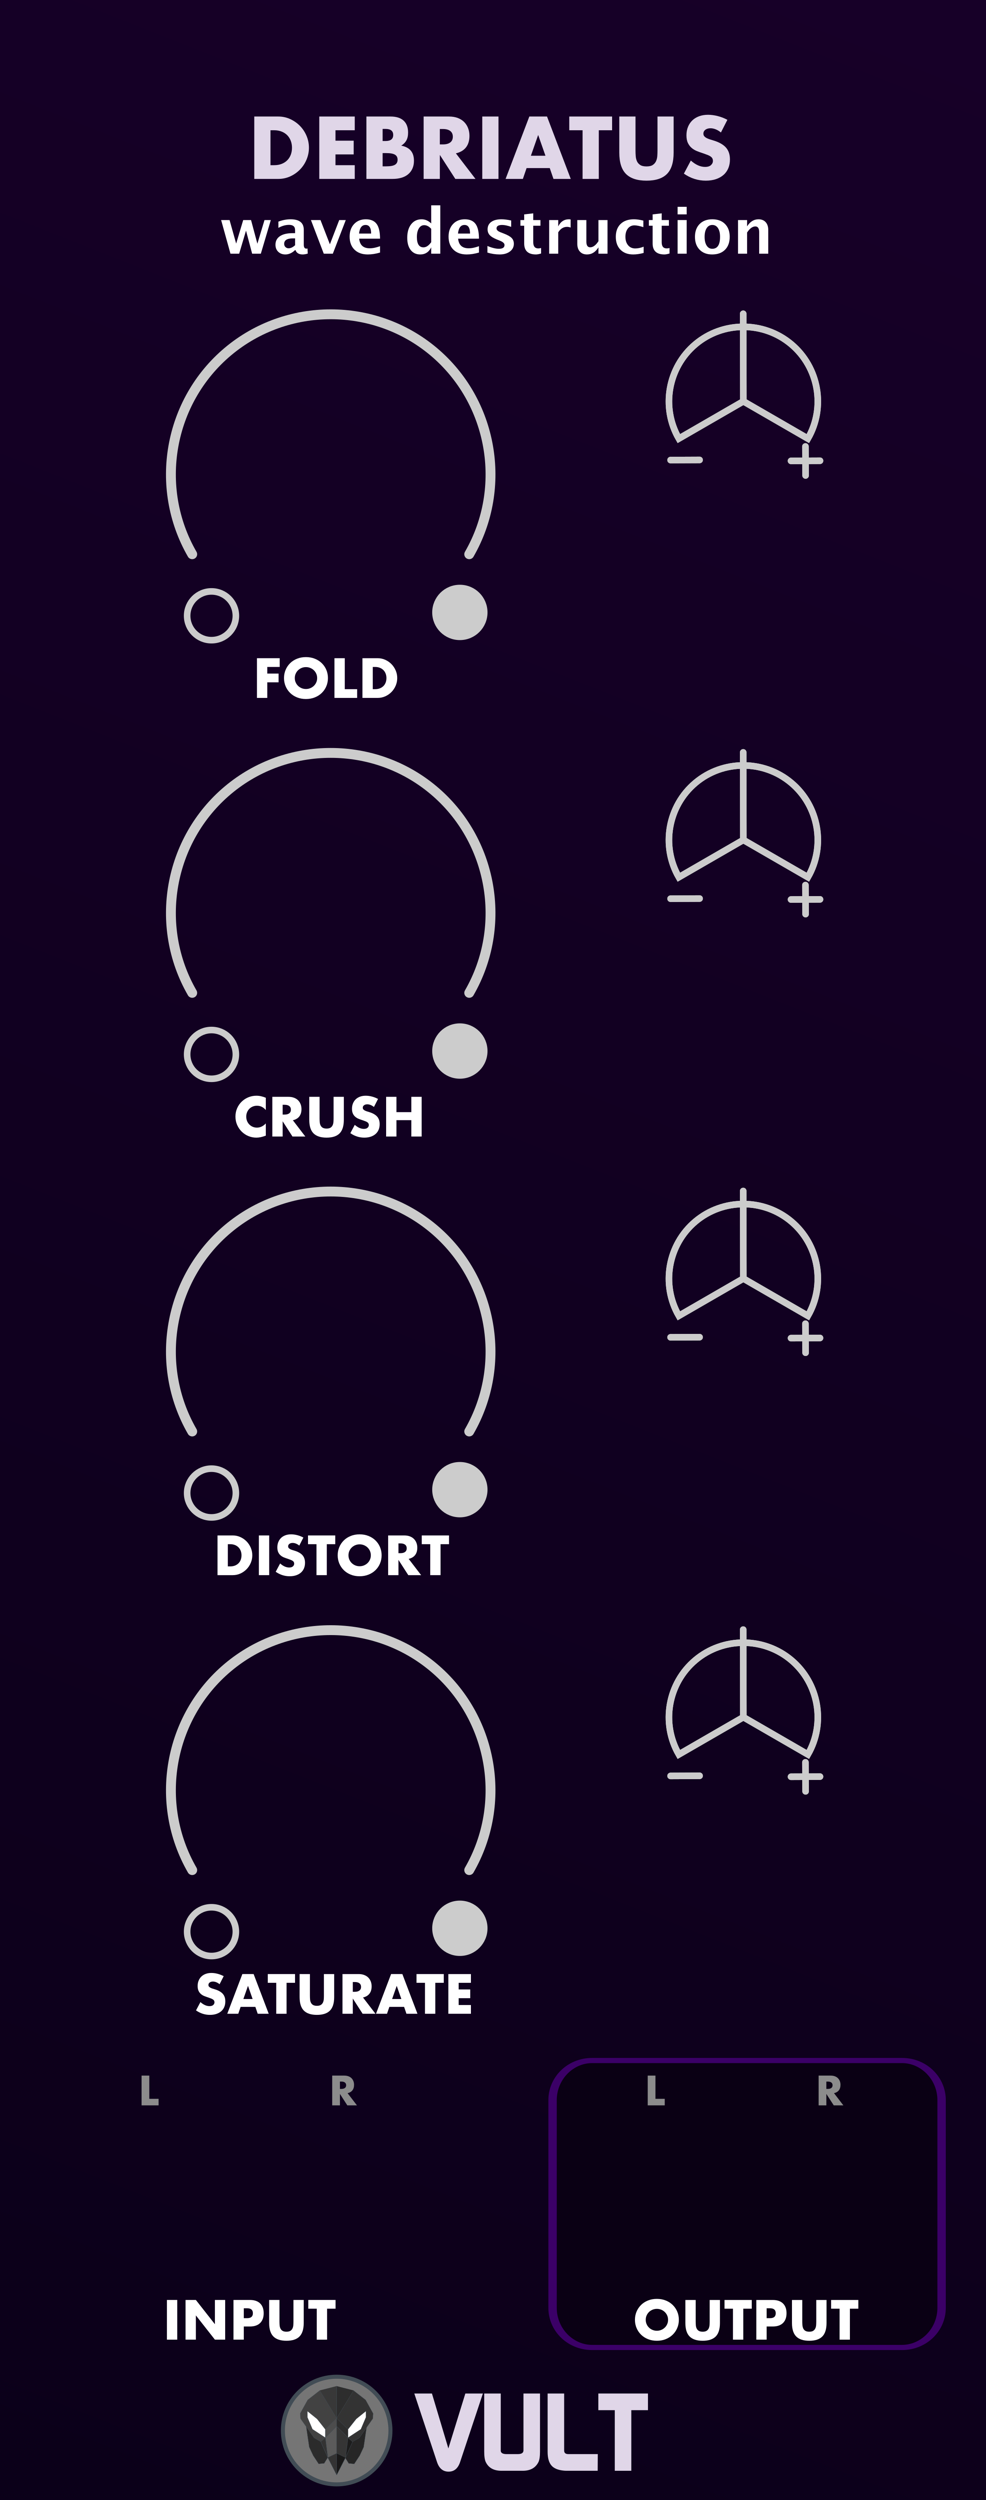 <?xml version="1.0" encoding="UTF-8" standalone="no"?>
<svg
   xmlns:serif="http://www.serif.com/"
   xmlns:dc="http://purl.org/dc/elements/1.1/"
   xmlns:cc="http://creativecommons.org/ns#"
   xmlns:rdf="http://www.w3.org/1999/02/22-rdf-syntax-ns#"
   xmlns:svg="http://www.w3.org/2000/svg"
   xmlns="http://www.w3.org/2000/svg"
   xmlns:xlink="http://www.w3.org/1999/xlink"
   xmlns:sodipodi="http://sodipodi.sourceforge.net/DTD/sodipodi-0.dtd"
   xmlns:inkscape="http://www.inkscape.org/namespaces/inkscape"
   width="150px"
   height="380px"
   version="1.1"
   xml:space="preserve"
   style="fill-rule:evenodd;clip-rule:evenodd;"
   id="svg3180"
   sodipodi:docname="Debriatus.svg"
   inkscape:version="0.92.3 (2405546, 2018-03-11)">
  <rect width="100%" height="100%" fill="#808080" stroke="none"/>
  <defs
   id="defs3184">
    <linearGradient
   inkscape:collect="always"
   id="linearGradient3408">
      <stop
   style="stop-color:#0b0019;stop-opacity:1"
   offset="0"
   id="stop3404" />
      <stop
   style="stop-color:#170028;stop-opacity:1"
   offset="1"
   id="stop3406" />
    </linearGradient>
    <linearGradient
   inkscape:collect="always"
   xlink:href="#linearGradient3408"
   id="linearGradient3410"
   x1="0"
   y1="379.998"
   x2="150"
   y2="-0"
   gradientUnits="userSpaceOnUse" />
  </defs>
  <sodipodi:namedview
   pagecolor="#ffffff"
   bordercolor="#666666"
   borderopacity="1"
   objecttolerance="10"
   gridtolerance="10"
   guidetolerance="10"
   inkscape:pageopacity="0"
   inkscape:pageshadow="2"
   inkscape:window-width="1920"
   inkscape:window-height="1017"
   id="namedview3182"
   showgrid="false"
   inkscape:zoom="2.2342105"
   inkscape:cx="59.428407"
   inkscape:cy="209.30691"
   inkscape:window-x="1912"
   inkscape:window-y="-8"
   inkscape:window-maximized="1"
   inkscape:current-layer="svg3180" />
  <rect
   x="0"
   y="-0"
   width="150"
   height="379.998"
   style="fill:url(#linearGradient3410);stroke-width:3.786;fill-opacity:1"
   id="rect2834" />
  <g
   id="g2868"
   transform="matrix(1.059,0,0,1.059,33.297,38.559)">
    <g
   id="text7967-9-5">
      <path
   inkscape:connector-curvature="0"
   id="path2837"
   style="fill:#ffffff;fill-rule:nonzero"
   d="M 1.666,0 0.325,-4.828 h 1.21 l 0.949,3.381 1.012,-3.381 h 1.125 l 0.911,3.399 1.024,-3.399 H 7.462 L 6.028,0 H 4.78 L 3.9,-3.311 2.915,0 Z" />
      <path
   inkscape:connector-curvature="0"
   id="path2839"
   style="fill:#ffffff;fill-rule:nonzero"
   d="M 10.949,-0.519 C 10.515,-0.1 10.05,0.11 9.555,0.11 9.133,0.11 8.79,-0.019 8.526,-0.277 8.262,-0.535 8.13,-0.869 8.13,-1.28 c 0,-0.533 0.213,-0.944 0.64,-1.233 0.426,-0.289 1.037,-0.433 1.831,-0.433 h 0.348 v -0.44 c 0,-0.501 -0.286,-0.752 -0.858,-0.752 -0.507,0 -1.02,0.144 -1.539,0.431 v -0.897 c 0.59,-0.223 1.173,-0.334 1.75,-0.334 1.264,0 1.895,0.503 1.895,1.508 v 2.137 c 0,0.378 0.122,0.567 0.365,0.567 0.044,0 0.102,-0.005 0.172,-0.017 l 0.031,0.73 c -0.276,0.082 -0.519,0.123 -0.73,0.123 -0.534,0 -0.877,-0.21 -1.029,-0.629 z m 0,-0.699 v -0.981 h -0.308 c -0.841,0 -1.262,0.264 -1.262,0.792 0,0.179 0.061,0.329 0.182,0.451 0.122,0.121 0.272,0.182 0.451,0.182 0.305,0 0.617,-0.148 0.937,-0.444 z" />
      <path
   inkscape:connector-curvature="0"
   id="path2841"
   style="fill:#ffffff;fill-rule:nonzero"
   d="m 15.069,0 -1.843,-4.828 h 1.372 l 1.35,3.482 1.341,-3.482 H 18.23 L 16.37,0 Z" />
      <path
   inkscape:connector-curvature="0"
   id="path2843"
   style="fill:#ffffff;fill-rule:nonzero"
   d="m 23.151,-0.163 c -0.619,0.182 -1.205,0.273 -1.759,0.273 -0.806,0 -1.442,-0.229 -1.909,-0.686 -0.466,-0.457 -0.699,-1.082 -0.699,-1.873 0,-0.748 0.214,-1.349 0.64,-1.805 0.427,-0.456 0.99,-0.684 1.691,-0.684 0.706,0 1.222,0.223 1.548,0.668 0.325,0.446 0.488,1.151 0.488,2.115 h -2.995 c 0.088,0.921 0.594,1.381 1.517,1.381 0.437,0 0.929,-0.101 1.478,-0.303 z m -3.012,-2.726 h 1.732 c 0,-0.824 -0.265,-1.235 -0.796,-1.235 -0.539,0 -0.851,0.411 -0.936,1.235 z" />
      <path
   inkscape:connector-curvature="0"
   id="path2845"
   style="fill:#ffffff;fill-rule:nonzero"
   d="m 30.503,0 v -0.91 c -0.335,0.68 -0.861,1.02 -1.579,1.02 -0.58,0 -1.036,-0.213 -1.368,-0.638 -0.331,-0.425 -0.496,-1.01 -0.496,-1.754 0,-0.809 0.186,-1.454 0.56,-1.935 0.374,-0.481 0.876,-0.721 1.506,-0.721 0.504,0 0.963,0.199 1.377,0.598 v -2.603 h 1.305 V 0 Z m 0,-3.566 c -0.314,-0.352 -0.65,-0.528 -1.007,-0.528 -0.32,0 -0.575,0.154 -0.766,0.462 -0.19,0.308 -0.285,0.721 -0.285,1.24 0,0.988 0.316,1.482 0.949,1.482 0.387,0 0.757,-0.248 1.109,-0.743 z" />
      <path
   inkscape:connector-curvature="0"
   id="path2847"
   style="fill:#ffffff;fill-rule:nonzero"
   d="m 37.362,-0.163 c -0.619,0.182 -1.205,0.273 -1.759,0.273 -0.806,0 -1.442,-0.229 -1.908,-0.686 -0.466,-0.457 -0.699,-1.082 -0.699,-1.873 0,-0.748 0.213,-1.349 0.639,-1.805 0.427,-0.456 0.991,-0.684 1.691,-0.684 0.707,0 1.223,0.223 1.548,0.668 0.325,0.446 0.488,1.151 0.488,2.115 h -2.994 c 0.087,0.921 0.593,1.381 1.517,1.381 0.436,0 0.929,-0.101 1.477,-0.303 z M 34.35,-2.889 h 1.732 c 0,-0.824 -0.265,-1.235 -0.795,-1.235 -0.54,0 -0.852,0.411 -0.937,1.235 z" />
      <path
   inkscape:connector-curvature="0"
   id="path2849"
   style="fill:#ffffff;fill-rule:nonzero"
   d="m 38.58,-0.154 v -0.954 c 0.645,0.27 1.196,0.404 1.653,0.404 0.534,0 0.801,-0.181 0.801,-0.545 0,-0.234 -0.22,-0.439 -0.66,-0.615 l -0.44,-0.176 c -0.478,-0.194 -0.819,-0.402 -1.024,-0.625 -0.205,-0.222 -0.308,-0.498 -0.308,-0.826 0,-0.458 0.174,-0.813 0.523,-1.067 0.349,-0.253 0.837,-0.38 1.464,-0.38 0.393,0 0.861,0.057 1.403,0.172 v 0.914 c -0.522,-0.182 -0.954,-0.272 -1.297,-0.272 -0.539,0 -0.809,0.167 -0.809,0.501 0,0.22 0.199,0.406 0.598,0.558 l 0.378,0.145 c 0.566,0.214 0.959,0.431 1.181,0.651 0.221,0.22 0.332,0.503 0.332,0.849 0,0.454 -0.189,0.823 -0.565,1.106 -0.377,0.282 -0.867,0.424 -1.471,0.424 -0.581,0 -1.167,-0.088 -1.759,-0.264 z" />
      <path
   inkscape:connector-curvature="0"
   id="path2851"
   style="fill:#ffffff;fill-rule:nonzero"
   d="m 46.288,-0.026 c -0.311,0.09 -0.555,0.136 -0.734,0.136 -1.129,0 -1.693,-0.528 -1.693,-1.583 V -4.015 H 43.32 v -0.813 h 0.541 v -0.813 l 1.301,-0.15 v 0.963 h 1.034 v 0.813 h -1.034 v 2.37 c 0,0.593 0.242,0.889 0.726,0.889 0.111,0 0.245,-0.021 0.4,-0.062 z" />
      <path
   inkscape:connector-curvature="0"
   id="path2853"
   style="fill:#ffffff;fill-rule:nonzero"
   d="m 47.449,0 v -4.828 h 1.301 v 0.91 c 0.337,-0.68 0.85,-1.02 1.539,-1.02 0.082,0 0.163,0.009 0.242,0.026 v 1.161 c -0.184,-0.067 -0.356,-0.101 -0.514,-0.101 -0.519,0 -0.941,0.263 -1.267,0.787 V 0 Z" />
      <path
   inkscape:connector-curvature="0"
   id="path2855"
   style="fill:#ffffff;fill-rule:nonzero"
   d="m 54.528,0 v -0.91 c -0.422,0.68 -0.97,1.02 -1.644,1.02 -0.431,0 -0.771,-0.136 -1.02,-0.409 -0.25,-0.273 -0.374,-0.645 -0.374,-1.117 v -3.412 h 1.301 v 3.091 c 0,0.548 0.184,0.822 0.55,0.822 0.41,0 0.806,-0.291 1.187,-0.875 V -4.828 H 55.83 V 0 Z" />
      <path
   inkscape:connector-curvature="0"
   id="path2857"
   style="fill:#ffffff;fill-rule:nonzero"
   d="m 61.018,-0.106 c -0.539,0.144 -1.039,0.216 -1.499,0.216 -0.771,0 -1.38,-0.227 -1.827,-0.679 -0.447,-0.453 -0.671,-1.07 -0.671,-1.849 0,-0.789 0.23,-1.406 0.691,-1.852 0.46,-0.445 1.096,-0.668 1.908,-0.668 0.393,0 0.846,0.063 1.359,0.189 v 0.941 c -0.534,-0.173 -0.96,-0.259 -1.28,-0.259 -0.39,0 -0.703,0.149 -0.941,0.448 -0.237,0.299 -0.356,0.696 -0.356,1.192 0,0.507 0.128,0.913 0.385,1.218 0.256,0.305 0.598,0.457 1.026,0.457 0.39,0 0.792,-0.085 1.205,-0.255 z" />
      <path
   inkscape:connector-curvature="0"
   id="path2859"
   style="fill:#ffffff;fill-rule:nonzero"
   d="m 64.738,-0.026 c -0.311,0.09 -0.555,0.136 -0.734,0.136 -1.129,0 -1.693,-0.528 -1.693,-1.583 V -4.015 H 61.77 v -0.813 h 0.541 v -0.813 l 1.302,-0.15 v 0.963 h 1.033 v 0.813 h -1.033 v 2.37 c 0,0.593 0.241,0.889 0.725,0.889 0.111,0 0.245,-0.021 0.4,-0.062 z" />
      <path
   inkscape:connector-curvature="0"
   id="path2861"
   style="fill:#ffffff;fill-rule:nonzero"
   d="m 65.899,0 v -4.828 h 1.302 V 0 Z m 0,-5.641 v -1.087 h 1.302 v 1.087 z" />
      <path
   inkscape:connector-curvature="0"
   id="path2863"
   style="fill:#ffffff;fill-rule:nonzero"
   d="m 70.854,0.11 c -0.753,0 -1.352,-0.228 -1.796,-0.684 -0.444,-0.456 -0.666,-1.069 -0.666,-1.84 0,-0.78 0.224,-1.395 0.671,-1.847 0.447,-0.451 1.054,-0.677 1.822,-0.677 0.771,0 1.38,0.226 1.827,0.677 0.447,0.452 0.671,1.064 0.671,1.838 0,0.792 -0.224,1.412 -0.673,1.86 -0.448,0.449 -1.067,0.673 -1.856,0.673 z m 0.022,-0.814 c 0.748,0 1.122,-0.573 1.122,-1.719 0,-0.525 -0.099,-0.939 -0.297,-1.244 -0.198,-0.305 -0.47,-0.457 -0.816,-0.457 -0.343,0 -0.613,0.152 -0.811,0.457 -0.198,0.305 -0.297,0.722 -0.297,1.253 0,0.525 0.098,0.941 0.295,1.249 0.196,0.308 0.464,0.461 0.804,0.461 z" />
      <path
   inkscape:connector-curvature="0"
   id="path2865"
   style="fill:#ffffff;fill-rule:nonzero"
   d="m 74.579,0 v -4.828 h 1.301 v 0.91 c 0.425,-0.68 0.974,-1.02 1.645,-1.02 0.431,0 0.771,0.136 1.02,0.409 0.249,0.273 0.374,0.645 0.374,1.117 V 0 h -1.302 v -3.091 c 0,-0.548 -0.182,-0.822 -0.545,-0.822 -0.413,0 -0.811,0.291 -1.192,0.875 V 0 Z" />
    </g>
  </g>
  <g
   id="g2889"
   transform="matrix(1.332,0,0,1.332,37.689,27.195)"
   style="fill:#e0d6e8;fill-opacity:1">
    <g
   id="text7967"
   style="fill:#e0d6e8;fill-opacity:1">
      <path
   inkscape:connector-curvature="0"
   id="path2870"
   style="fill:#e0d6e8;fill-rule:nonzero;fill-opacity:1"
   d="m 2.597,-1.568 h 0.425 c 0.321,0 0.608,-0.05 0.86,-0.151 C 4.134,-1.82 4.346,-1.958 4.519,-2.135 4.693,-2.311 4.825,-2.52 4.916,-2.763 5.007,-3.005 5.053,-3.271 5.053,-3.561 5.053,-3.844 5.006,-4.109 4.911,-4.354 4.817,-4.6 4.683,-4.811 4.51,-4.987 4.337,-5.163 4.124,-5.302 3.872,-5.402 3.621,-5.503 3.337,-5.554 3.022,-5.554 H 2.597 Z M 0.746,-7.121 h 2.739 c 0.485,0 0.94,0.097 1.365,0.292 0.425,0.196 0.796,0.455 1.114,0.78 0.318,0.324 0.569,0.702 0.751,1.133 0.183,0.431 0.274,0.883 0.274,1.355 0,0.466 -0.09,0.915 -0.269,1.346 -0.179,0.431 -0.428,0.811 -0.746,1.138 -0.318,0.328 -0.69,0.589 -1.115,0.784 C 4.434,-0.098 3.976,0 3.485,0 H 0.746 Z" />
      <path
   inkscape:connector-curvature="0"
   id="path2872"
   style="fill:#e0d6e8;fill-rule:nonzero;fill-opacity:1"
   d="m 12.222,-5.554 h -2.201 v 1.19 h 2.078 v 1.568 h -2.078 v 1.228 h 2.201 V 0 H 8.17 v -7.121 h 4.052 z" />
      <path
   inkscape:connector-curvature="0"
   id="path2874"
   style="fill:#e0d6e8;fill-rule:nonzero;fill-opacity:1"
   d="m 15.405,-1.436 h 0.406 c 0.466,0 0.799,-0.059 1.001,-0.179 0.201,-0.12 0.302,-0.312 0.302,-0.576 0,-0.265 -0.101,-0.457 -0.302,-0.576 -0.202,-0.12 -0.535,-0.18 -1.001,-0.18 h -0.406 z m 0,-2.89 h 0.34 c 0.579,0 0.869,-0.23 0.869,-0.689 0,-0.46 -0.29,-0.69 -0.869,-0.69 h -0.34 z m -1.852,-2.795 h 2.758 c 0.655,0 1.153,0.157 1.493,0.472 0.34,0.315 0.51,0.768 0.51,1.36 0,0.359 -0.065,0.656 -0.194,0.892 -0.129,0.237 -0.326,0.436 -0.59,0.6 0.264,0.051 0.489,0.128 0.675,0.232 0.186,0.103 0.337,0.231 0.453,0.382 0.117,0.151 0.2,0.321 0.251,0.51 0.05,0.189 0.075,0.39 0.075,0.605 0,0.333 -0.058,0.629 -0.174,0.887 -0.117,0.259 -0.281,0.476 -0.492,0.652 -0.211,0.176 -0.467,0.309 -0.769,0.397 C 17.246,-0.044 16.906,0 16.529,0 h -2.976 z" />
      <path
   inkscape:connector-curvature="0"
   id="path2876"
   style="fill:#e0d6e8;fill-rule:nonzero;fill-opacity:1"
   d="m 21.94,-3.939 h 0.35 c 0.365,0 0.645,-0.075 0.841,-0.226 0.195,-0.151 0.292,-0.369 0.292,-0.652 0,-0.283 -0.097,-0.5 -0.292,-0.652 C 22.935,-5.62 22.655,-5.695 22.29,-5.695 H 21.94 Z M 26.011,0 H 23.707 L 21.94,-2.739 V 0 h -1.851 v -7.121 h 2.881 c 0.397,0 0.743,0.058 1.039,0.174 0.296,0.117 0.54,0.276 0.732,0.477 0.192,0.202 0.337,0.435 0.434,0.699 0.098,0.265 0.147,0.548 0.147,0.85 0,0.542 -0.131,0.981 -0.392,1.318 -0.262,0.337 -0.647,0.565 -1.157,0.685 z" />
      <rect
   id="rect2878"
   style="fill:#e0d6e8;fill-rule:nonzero;fill-opacity:1"
   height="7.121"
   width="1.851"
   y="-7.121"
   x="26.786" />
      <path
   inkscape:connector-curvature="0"
   id="path2880"
   style="fill:#e0d6e8;fill-rule:nonzero;fill-opacity:1"
   d="m 34.002,-2.645 -0.832,-2.37 -0.831,2.37 z m 0.491,1.408 H 31.848 L 31.423,0 h -1.974 l 2.711,-7.121 h 2.021 L 36.892,0 h -1.974 z" />
      <path
   inkscape:connector-curvature="0"
   id="path2882"
   style="fill:#e0d6e8;fill-rule:nonzero;fill-opacity:1"
   d="M 40.094,-5.554 V 0 h -1.852 v -5.554 h -1.52 v -1.567 h 4.892 v 1.567 z" />
      <path
   inkscape:connector-curvature="0"
   id="path2884"
   style="fill:#e0d6e8;fill-rule:nonzero;fill-opacity:1"
   d="m 44.287,-7.121 v 3.872 c 0,0.208 0.008,0.42 0.024,0.637 0.015,0.218 0.063,0.414 0.141,0.591 0.079,0.176 0.203,0.319 0.373,0.43 0.17,0.11 0.41,0.165 0.718,0.165 0.309,0 0.547,-0.055 0.713,-0.165 0.167,-0.111 0.292,-0.254 0.373,-0.43 0.082,-0.177 0.131,-0.373 0.147,-0.591 0.016,-0.217 0.023,-0.429 0.023,-0.637 v -3.872 h 1.842 v 4.127 c 0,1.108 -0.253,1.917 -0.76,2.427 -0.507,0.51 -1.286,0.765 -2.338,0.765 -1.051,0 -1.832,-0.255 -2.342,-0.765 -0.51,-0.51 -0.765,-1.319 -0.765,-2.427 v -4.127 z" />
      <path
   inkscape:connector-curvature="0"
   id="path2886"
   style="fill:#e0d6e8;fill-rule:nonzero;fill-opacity:1"
   d="m 54.044,-5.299 c -0.202,-0.163 -0.403,-0.285 -0.605,-0.363 -0.201,-0.079 -0.396,-0.118 -0.585,-0.118 -0.24,0 -0.435,0.056 -0.586,0.17 -0.151,0.113 -0.227,0.261 -0.227,0.444 0,0.126 0.038,0.229 0.114,0.311 0.075,0.082 0.174,0.153 0.297,0.213 0.123,0.06 0.262,0.112 0.416,0.156 0.154,0.044 0.307,0.091 0.458,0.141 0.604,0.202 1.047,0.471 1.327,0.808 0.28,0.337 0.42,0.776 0.42,1.317 0,0.366 -0.061,0.696 -0.184,0.992 -0.123,0.296 -0.302,0.55 -0.538,0.76 -0.236,0.211 -0.526,0.375 -0.869,0.492 -0.343,0.116 -0.732,0.174 -1.167,0.174 -0.9,0 -1.734,-0.267 -2.503,-0.802 l 0.794,-1.493 c 0.277,0.246 0.551,0.428 0.821,0.548 0.271,0.12 0.539,0.179 0.803,0.179 0.303,0 0.528,-0.069 0.676,-0.207 0.148,-0.139 0.222,-0.296 0.222,-0.473 0,-0.107 -0.019,-0.199 -0.057,-0.278 -0.038,-0.079 -0.101,-0.151 -0.189,-0.217 -0.088,-0.067 -0.203,-0.128 -0.345,-0.185 -0.141,-0.056 -0.313,-0.119 -0.515,-0.188 -0.239,-0.076 -0.473,-0.159 -0.703,-0.251 -0.23,-0.091 -0.435,-0.212 -0.614,-0.363 -0.18,-0.152 -0.324,-0.342 -0.435,-0.572 -0.11,-0.23 -0.165,-0.521 -0.165,-0.873 0,-0.353 0.058,-0.673 0.175,-0.959 0.116,-0.287 0.28,-0.532 0.491,-0.737 0.211,-0.204 0.469,-0.363 0.775,-0.477 0.305,-0.113 0.647,-0.17 1.024,-0.17 0.353,0 0.721,0.049 1.105,0.147 0.384,0.097 0.753,0.24 1.105,0.429 z" />
    </g>
  </g>
  <path
   d="m 122.904,66.662 c 2.737,-4.742 1.665,-10.824 -2.533,-14.346 -4.194,-3.521 -10.372,-3.521 -14.566,0 -4.198,3.521 -5.27,9.604 -2.533,14.346 l 9.816,-5.666 z"
   style="fill:none;stroke:#cccccc;stroke-width:1;stroke-linecap:round;stroke-miterlimit:4;stroke-dasharray:none"
   id="path2891"
   inkscape:connector-curvature="0" />
  <path
   d="m 122.531,67.859 0.024,4.41"
   style="fill:#cccccc;fill-rule:nonzero;stroke:#cccccc;stroke-width:1;stroke-linecap:round;stroke-miterlimit:4;stroke-dasharray:none"
   id="path2894"
   inkscape:connector-curvature="0" />
  <path
   d="m 124.748,70.032 -4.41,0.02"
   style="fill:#cccccc;fill-rule:nonzero;stroke:#cccccc;stroke-width:1;stroke-linecap:round;stroke-miterlimit:4;stroke-dasharray:none"
   id="path2897"
   inkscape:connector-curvature="0" />
  <path
   d="m 106.429,69.908 -4.414,0.02"
   style="fill:#cccccc;fill-rule:nonzero;stroke:#cccccc;stroke-width:1;stroke-linecap:round;stroke-miterlimit:4;stroke-dasharray:none"
   id="path2900"
   inkscape:connector-curvature="0" />
  <path
   d="m 113.087,61 -0.024,-13.31"
   style="fill:none;stroke:#cccccc;stroke-width:1;stroke-linecap:round;stroke-miterlimit:4;stroke-dasharray:none"
   id="path2903"
   inkscape:connector-curvature="0" />
  <g
   id="g2915"
   transform="matrix(4.002,0,0,4.002,38.459,106.077)">
    <g
   id="text9293-4">
      <path
   inkscape:connector-curvature="0"
   id="path2906"
   style="fill:#ffffff;fill-rule:nonzero"
   d="M 1.022,-1.176 H 0.55 v 0.252 h 0.43 v 0.332 H 0.55 V 0 H 0.158 v -1.508 h 0.864 z" />
      <path
   inkscape:connector-curvature="0"
   id="path2908"
   style="fill:#ffffff;fill-rule:nonzero"
   d="m 1.596,-0.754 c 0,0.06 0.011,0.115 0.034,0.166 0.023,0.051 0.053,0.095 0.092,0.132 0.039,0.037 0.084,0.066 0.135,0.087 0.051,0.021 0.106,0.031 0.163,0.031 0.057,0 0.112,-0.01 0.163,-0.031 0.051,-0.021 0.097,-0.05 0.136,-0.087 0.039,-0.037 0.07,-0.081 0.093,-0.132 0.023,-0.051 0.034,-0.106 0.034,-0.166 0,-0.06 -0.011,-0.115 -0.034,-0.166 C 2.389,-0.971 2.358,-1.015 2.319,-1.052 2.28,-1.089 2.234,-1.118 2.183,-1.139 2.132,-1.16 2.077,-1.17 2.02,-1.17 c -0.057,0 -0.112,0.01 -0.163,0.031 -0.051,0.021 -0.096,0.05 -0.135,0.087 -0.039,0.037 -0.069,0.081 -0.092,0.132 -0.023,0.051 -0.034,0.106 -0.034,0.166 z m -0.41,0 c 0,-0.112 0.021,-0.216 0.062,-0.313 C 1.289,-1.164 1.347,-1.248 1.42,-1.32 1.493,-1.392 1.581,-1.448 1.683,-1.489 1.785,-1.53 1.897,-1.55 2.02,-1.55 c 0.121,0 0.233,0.02 0.336,0.061 0.103,0.041 0.191,0.097 0.265,0.169 0.074,0.072 0.132,0.156 0.173,0.253 0.041,0.097 0.062,0.201 0.062,0.313 0,0.112 -0.021,0.216 -0.062,0.313 C 2.753,-0.344 2.695,-0.26 2.621,-0.188 2.547,-0.116 2.459,-0.06 2.356,-0.019 2.253,0.022 2.141,0.042 2.02,0.042 1.897,0.042 1.785,0.022 1.683,-0.019 1.581,-0.06 1.493,-0.116 1.42,-0.188 1.347,-0.26 1.289,-0.344 1.248,-0.441 1.207,-0.538 1.186,-0.642 1.186,-0.754 Z" />
      <path
   inkscape:connector-curvature="0"
   id="path2910"
   style="fill:#ffffff;fill-rule:nonzero"
   d="m 3.496,-1.508 v 1.176 h 0.47 V 0 H 3.104 v -1.508 z" />
      <path
   inkscape:connector-curvature="0"
   id="path2912"
   style="fill:#ffffff;fill-rule:nonzero"
   d="m 4.56,-0.332 h 0.09 c 0.068,0 0.129,-0.011 0.182,-0.032 C 4.885,-0.385 4.93,-0.415 4.967,-0.452 5.004,-0.489 5.032,-0.534 5.051,-0.585 5.07,-0.636 5.08,-0.693 5.08,-0.754 5.08,-0.814 5.07,-0.87 5.05,-0.922 5.03,-0.974 5.002,-1.019 4.965,-1.056 4.928,-1.093 4.883,-1.123 4.83,-1.144 4.777,-1.165 4.717,-1.176 4.65,-1.176 H 4.56 Z M 4.168,-1.508 h 0.58 c 0.103,0 0.199,0.021 0.289,0.062 0.09,0.041 0.169,0.096 0.236,0.165 0.067,0.069 0.12,0.149 0.159,0.24 0.039,0.091 0.058,0.187 0.058,0.287 0,0.099 -0.019,0.194 -0.057,0.285 C 5.395,-0.378 5.342,-0.297 5.275,-0.228 5.208,-0.159 5.129,-0.103 5.039,-0.062 4.949,-0.021 4.852,0 4.748,0 h -0.58 z" />
    </g>
  </g>
  <path
   d="m 122.904,66.662 c 2.737,-4.742 1.665,-10.824 -2.533,-14.346 -4.194,-3.521 -10.372,-3.521 -14.566,0 -4.198,3.521 -5.27,9.604 -2.533,14.346 l 9.816,-5.666 z"
   style="fill:none;stroke:#cccccc;stroke-width:1;stroke-linecap:round;stroke-miterlimit:4;stroke-dasharray:none"
   id="path2917"
   inkscape:connector-curvature="0" />
  <path
   d="m 122.531,67.859 0.024,4.41"
   style="fill:#cccccc;fill-rule:nonzero;stroke:#cccccc;stroke-width:1;stroke-linecap:round;stroke-miterlimit:4;stroke-dasharray:none"
   id="path2920"
   inkscape:connector-curvature="0" />
  <path
   d="m 124.748,70.032 -4.41,0.02"
   style="fill:#cccccc;fill-rule:nonzero;stroke:#cccccc;stroke-width:1;stroke-linecap:round;stroke-miterlimit:4;stroke-dasharray:none"
   id="path2923"
   inkscape:connector-curvature="0" />
  <path
   d="m 106.429,69.908 -4.414,0.02"
   style="fill:#cccccc;fill-rule:nonzero;stroke:#cccccc;stroke-width:1;stroke-linecap:round;stroke-miterlimit:4;stroke-dasharray:none"
   id="path2926"
   inkscape:connector-curvature="0" />
  <path
   d="m 113.087,61 -0.024,-13.31"
   style="fill:none;stroke:#cccccc;stroke-width:1;stroke-linecap:round;stroke-miterlimit:4;stroke-dasharray:none"
   id="path2929"
   inkscape:connector-curvature="0" />
  <path
   d="m 71.383,84.241 c 5.878,-10.184 3.577,-23.246 -5.43,-30.805 -9.008,-7.555 -22.273,-7.555 -31.281,0 -9.008,7.559 -11.309,20.621 -5.43,30.805"
   style="fill:none;stroke:#cccccc;stroke-width:1.5;stroke-miterlimit:4;stroke-dasharray:none;stroke-linecap:round"
   id="path2932"
   inkscape:connector-curvature="0" />
  <g
   transform="matrix(4.002,0,0,4.002,-1.285,-927.194)"
   id="path9488-2-9"
   style="stroke-width:0.25;stroke-miterlimit:4;stroke-dasharray:none">
    <circle
   id="circle2935"
   style="fill:none;stroke:#cccccc;stroke-width:0.25;stroke-miterlimit:4;stroke-dasharray:none"
   r="0.926"
   cy="255.07"
   cx="8.361" />
  </g>
  <g
   transform="matrix(4.002,0,0,4.002,-1.285,-927.194)"
   id="path9488-2-6-0"
   style="stroke-width:0.25;stroke-miterlimit:4;stroke-dasharray:none">
    <circle
   id="circle2938"
   style="fill:#cccccc;stroke:#cccccc;stroke-width:0.25;stroke-miterlimit:4;stroke-dasharray:none"
   r="0.926"
   cy="254.942"
   cx="17.802" />
  </g>
  <path
   d="m 122.904,133.329 c 2.737,-4.742 1.665,-10.824 -2.533,-14.346 -4.194,-3.521 -10.372,-3.521 -14.566,0 -4.198,3.521 -5.27,9.604 -2.533,14.346 l 9.816,-5.666 z"
   style="fill:none;stroke:#cccccc;stroke-width:1;stroke-linecap:round;stroke-miterlimit:4;stroke-dasharray:none"
   id="path2941"
   inkscape:connector-curvature="0" />
  <path
   d="m 122.531,134.526 0.024,4.41"
   style="fill:#cccccc;fill-rule:nonzero;stroke:#cccccc;stroke-width:1;stroke-linecap:round;stroke-miterlimit:4;stroke-dasharray:none"
   id="path2944"
   inkscape:connector-curvature="0" />
  <path
   d="m 124.748,136.699 -4.41,0.02"
   style="fill:#cccccc;fill-rule:nonzero;stroke:#cccccc;stroke-width:1;stroke-linecap:round;stroke-miterlimit:4;stroke-dasharray:none"
   id="path2947"
   inkscape:connector-curvature="0" />
  <path
   d="m 106.429,136.575 -4.414,0.02"
   style="fill:#cccccc;fill-rule:nonzero;stroke:#cccccc;stroke-width:1;stroke-linecap:round;stroke-miterlimit:4;stroke-dasharray:none"
   id="path2950"
   inkscape:connector-curvature="0" />
  <path
   d="m 113.087,127.667 -0.024,-13.31"
   style="fill:none;stroke:#cccccc;stroke-width:1;stroke-linecap:round;stroke-miterlimit:4;stroke-dasharray:none"
   id="path2953"
   inkscape:connector-curvature="0" />
  <g
   id="g2967"
   transform="matrix(4.002,0,0,4.002,35.459,172.744)">
    <g
   serif:id="text9293-4"
   id="text9293-41">
      <path
   inkscape:connector-curvature="0"
   id="path2956"
   style="fill:#ffffff;fill-rule:nonzero"
   d="M 1.244,-1.004 C 1.153,-1.115 1.041,-1.17 0.908,-1.17 c -0.059,0 -0.113,0.011 -0.163,0.032 -0.05,0.021 -0.093,0.05 -0.129,0.087 C 0.58,-1.014 0.552,-0.971 0.531,-0.92 0.51,-0.869 0.5,-0.815 0.5,-0.756 c 0,0.06 0.01,0.115 0.031,0.166 0.021,0.051 0.049,0.095 0.086,0.132 0.037,0.037 0.08,0.067 0.129,0.088 0.049,0.021 0.103,0.032 0.16,0.032 0.125,0 0.238,-0.053 0.338,-0.16 v 0.464 L 1.204,-0.02 C 1.144,0.001 1.088,0.017 1.036,0.027 0.984,0.037 0.933,0.042 0.882,0.042 0.778,0.042 0.678,0.022 0.583,-0.017 0.488,-0.056 0.404,-0.112 0.331,-0.183 0.258,-0.254 0.2,-0.339 0.156,-0.437 0.112,-0.535 0.09,-0.642 0.09,-0.758 c 0,-0.116 0.022,-0.222 0.065,-0.319 0.043,-0.097 0.101,-0.18 0.174,-0.25 0.073,-0.07 0.157,-0.125 0.253,-0.164 0.096,-0.039 0.197,-0.059 0.302,-0.059 0.06,0 0.119,0.006 0.177,0.019 0.058,0.013 0.119,0.032 0.183,0.059 z" />
      <path
   inkscape:connector-curvature="0"
   id="path2958"
   style="fill:#ffffff;fill-rule:nonzero"
   d="m 1.884,-0.834 h 0.074 c 0.077,0 0.137,-0.016 0.178,-0.048 C 2.177,-0.914 2.198,-0.96 2.198,-1.02 2.198,-1.08 2.177,-1.126 2.136,-1.158 2.095,-1.19 2.035,-1.206 1.958,-1.206 H 1.884 Z M 2.746,0 H 2.258 L 1.884,-0.58 V 0 H 1.492 v -1.508 h 0.61 c 0.084,0 0.157,0.012 0.22,0.037 0.063,0.025 0.114,0.058 0.155,0.101 0.041,0.043 0.071,0.092 0.092,0.148 0.021,0.056 0.031,0.116 0.031,0.18 0,0.115 -0.028,0.208 -0.083,0.279 -0.055,0.071 -0.137,0.12 -0.245,0.145 z" />
      <path
   inkscape:connector-curvature="0"
   id="path2960"
   style="fill:#ffffff;fill-rule:nonzero"
   d="m 3.288,-1.508 v 0.82 c 0,0.044 0.002,0.089 0.005,0.135 0.003,0.046 0.013,0.088 0.03,0.125 0.017,0.037 0.043,0.068 0.079,0.091 0.036,0.023 0.087,0.035 0.152,0.035 0.065,0 0.116,-0.012 0.151,-0.035 C 3.74,-0.36 3.767,-0.391 3.784,-0.428 3.801,-0.465 3.812,-0.507 3.815,-0.553 3.818,-0.599 3.82,-0.644 3.82,-0.688 v -0.82 h 0.39 v 0.874 c 0,0.235 -0.054,0.406 -0.161,0.514 C 3.942,-0.012 3.777,0.042 3.554,0.042 3.331,0.042 3.166,-0.012 3.058,-0.12 2.95,-0.228 2.896,-0.399 2.896,-0.634 v -0.874 z" />
      <path
   inkscape:connector-curvature="0"
   id="path2962"
   style="fill:#ffffff;fill-rule:nonzero"
   d="M 5.354,-1.122 C 5.311,-1.157 5.269,-1.182 5.226,-1.199 5.183,-1.216 5.142,-1.224 5.102,-1.224 c -0.051,0 -0.092,0.012 -0.124,0.036 -0.032,0.024 -0.048,0.055 -0.048,0.094 0,0.027 0.008,0.049 0.024,0.066 0.016,0.017 0.037,0.032 0.063,0.045 0.026,0.013 0.055,0.024 0.088,0.033 0.033,0.009 0.065,0.019 0.097,0.03 0.128,0.043 0.222,0.1 0.281,0.171 0.059,0.071 0.089,0.164 0.089,0.279 0,0.077 -0.013,0.147 -0.039,0.21 C 5.507,-0.197 5.469,-0.144 5.419,-0.099 5.369,-0.054 5.308,-0.02 5.235,0.005 5.162,0.03 5.08,0.042 4.988,0.042 c -0.191,0 -0.367,-0.057 -0.53,-0.17 l 0.168,-0.316 c 0.059,0.052 0.117,0.091 0.174,0.116 0.057,0.025 0.114,0.038 0.17,0.038 0.064,0 0.112,-0.015 0.143,-0.044 0.031,-0.029 0.047,-0.063 0.047,-0.1 0,-0.023 -0.004,-0.042 -0.012,-0.059 C 5.14,-0.51 5.127,-0.525 5.108,-0.539 5.089,-0.553 5.065,-0.566 5.035,-0.578 5.005,-0.59 4.969,-0.603 4.926,-0.618 4.875,-0.634 4.826,-0.652 4.777,-0.671 4.728,-0.69 4.685,-0.716 4.647,-0.748 4.609,-0.78 4.578,-0.82 4.555,-0.869 4.532,-0.918 4.52,-0.979 4.52,-1.054 4.52,-1.129 4.532,-1.196 4.557,-1.257 4.582,-1.318 4.616,-1.37 4.661,-1.413 4.706,-1.456 4.76,-1.49 4.825,-1.514 4.89,-1.538 4.962,-1.55 5.042,-1.55 c 0.075,0 0.153,0.01 0.234,0.031 0.081,0.021 0.159,0.051 0.234,0.091 z" />
      <path
   inkscape:connector-curvature="0"
   id="path2964"
   style="fill:#ffffff;fill-rule:nonzero"
   d="M 6.21,-0.926 H 6.776 V -1.508 H 7.168 V 0 H 6.776 V -0.622 H 6.21 V 0 H 5.818 V -1.508 H 6.21 Z" />
    </g>
  </g>
  <path
   d="m 122.904,133.329 c 2.737,-4.742 1.665,-10.824 -2.533,-14.346 -4.194,-3.521 -10.372,-3.521 -14.566,0 -4.198,3.521 -5.27,9.604 -2.533,14.346 l 9.816,-5.666 z"
   style="fill:none;stroke:#cccccc;stroke-width:1;stroke-linecap:round;stroke-miterlimit:4;stroke-dasharray:none"
   id="path2969"
   inkscape:connector-curvature="0" />
  <path
   d="m 122.531,134.526 0.024,4.41"
   style="fill:#cccccc;fill-rule:nonzero;stroke:#cccccc;stroke-width:1;stroke-linecap:round;stroke-miterlimit:4;stroke-dasharray:none"
   id="path2972"
   inkscape:connector-curvature="0" />
  <path
   d="m 124.748,136.699 -4.41,0.02"
   style="fill:#cccccc;fill-rule:nonzero;stroke:#cccccc;stroke-width:1;stroke-linecap:round;stroke-miterlimit:4;stroke-dasharray:none"
   id="path2975"
   inkscape:connector-curvature="0" />
  <path
   d="m 106.429,136.575 -4.414,0.02"
   style="fill:#cccccc;fill-rule:nonzero;stroke:#cccccc;stroke-width:1;stroke-linecap:round;stroke-miterlimit:4;stroke-dasharray:none"
   id="path2978"
   inkscape:connector-curvature="0" />
  <path
   d="m 113.087,127.667 -0.024,-13.31"
   style="fill:none;stroke:#cccccc;stroke-width:1;stroke-linecap:round;stroke-miterlimit:4;stroke-dasharray:none"
   id="path2981"
   inkscape:connector-curvature="0" />
  <path
   d="m 71.383,150.907 c 5.878,-10.184 3.577,-23.246 -5.43,-30.805 -9.008,-7.555 -22.273,-7.555 -31.281,0 -9.008,7.559 -11.309,20.621 -5.43,30.805"
   style="fill:none;stroke:#cccccc;stroke-width:1.5;stroke-miterlimit:4;stroke-dasharray:none;stroke-linecap:round"
   id="path2984"
   inkscape:connector-curvature="0" />
  <g
   transform="matrix(4.002,0,0,4.002,-1.285,-860.528)"
   serif:id="path9488-2-9"
   id="path9488-2-91"
   style="stroke-width:0.25;stroke-miterlimit:4;stroke-dasharray:none">
    <circle
   id="circle2987"
   style="fill:none;stroke:#cccccc;stroke-width:0.25;stroke-miterlimit:4;stroke-dasharray:none"
   r="0.926"
   cy="255.07"
   cx="8.361" />
  </g>
  <g
   transform="matrix(4.002,0,0,4.002,-1.285,-860.528)"
   serif:id="path9488-2-6-0"
   id="path9488-2-6-01"
   style="stroke-width:0.25;stroke-miterlimit:4;stroke-dasharray:none">
    <circle
   id="circle2990"
   style="fill:#cccccc;stroke:#cccccc;stroke-width:0.25;stroke-miterlimit:4;stroke-dasharray:none"
   r="0.926"
   cy="254.942"
   cx="17.802" />
  </g>
  <path
   d="m 122.904,199.995 c 2.737,-4.742 1.665,-10.824 -2.533,-14.346 -4.194,-3.521 -10.372,-3.521 -14.566,0 -4.198,3.521 -5.27,9.604 -2.533,14.346 l 9.816,-5.666 z"
   style="fill:none;stroke:#cccccc;stroke-width:1;stroke-linecap:round;stroke-miterlimit:4;stroke-dasharray:none"
   id="path2993"
   inkscape:connector-curvature="0" />
  <path
   d="m 122.531,201.192 0.024,4.41"
   style="fill:#cccccc;fill-rule:nonzero;stroke:#cccccc;stroke-width:1;stroke-linecap:round;stroke-miterlimit:4;stroke-dasharray:none"
   id="path2996"
   inkscape:connector-curvature="0" />
  <path
   d="m 124.748,203.365 -4.41,0.02"
   style="fill:#cccccc;fill-rule:nonzero;stroke:#cccccc;stroke-width:1;stroke-linecap:round;stroke-miterlimit:4;stroke-dasharray:none"
   id="path2999"
   inkscape:connector-curvature="0" />
  <path
   d="m 106.429,203.241 -4.414,0.02"
   style="fill:#cccccc;fill-rule:nonzero;stroke:#cccccc;stroke-width:1;stroke-linecap:round;stroke-miterlimit:4;stroke-dasharray:none"
   id="path3002"
   inkscape:connector-curvature="0" />
  <path
   d="m 113.087,194.333 -0.024,-13.31"
   style="fill:none;stroke:#cccccc;stroke-width:1;stroke-linecap:round;stroke-miterlimit:4;stroke-dasharray:none"
   id="path3005"
   inkscape:connector-curvature="0" />
  <g
   id="g3023"
   transform="matrix(4.002,0,0,4.002,32.459,239.41)">
    <g
   serif:id="text9293-4"
   id="text9293-42">
      <path
   inkscape:connector-curvature="0"
   id="path3008"
   style="fill:#ffffff;fill-rule:nonzero"
   d="m 0.55,-0.332 h 0.09 c 0.068,0 0.129,-0.011 0.182,-0.032 C 0.875,-0.385 0.92,-0.415 0.957,-0.452 0.994,-0.489 1.022,-0.534 1.041,-0.585 1.06,-0.636 1.07,-0.693 1.07,-0.754 1.07,-0.814 1.06,-0.87 1.04,-0.922 1.02,-0.974 0.992,-1.019 0.955,-1.056 0.918,-1.093 0.873,-1.123 0.82,-1.144 0.767,-1.165 0.707,-1.176 0.64,-1.176 H 0.55 Z M 0.158,-1.508 h 0.58 c 0.103,0 0.199,0.021 0.289,0.062 0.09,0.041 0.169,0.096 0.236,0.165 0.067,0.069 0.12,0.149 0.159,0.24 0.039,0.091 0.058,0.187 0.058,0.287 0,0.099 -0.019,0.194 -0.057,0.285 C 1.385,-0.378 1.332,-0.297 1.265,-0.228 1.198,-0.159 1.119,-0.103 1.029,-0.062 0.939,-0.021 0.842,0 0.738,0 h -0.58 z" />
      <rect
   id="rect3010"
   style="fill:#ffffff;fill-rule:nonzero"
   height="1.508"
   width="0.392"
   y="-1.508"
   x="1.73" />
      <path
   inkscape:connector-curvature="0"
   id="path3012"
   style="fill:#ffffff;fill-rule:nonzero"
   d="M 3.266,-1.122 C 3.223,-1.157 3.181,-1.182 3.138,-1.199 3.095,-1.216 3.054,-1.224 3.014,-1.224 c -0.051,0 -0.092,0.012 -0.124,0.036 -0.032,0.024 -0.048,0.055 -0.048,0.094 0,0.027 0.008,0.049 0.024,0.066 0.016,0.017 0.037,0.032 0.063,0.045 0.026,0.013 0.055,0.024 0.088,0.033 0.033,0.009 0.065,0.019 0.097,0.03 0.128,0.043 0.222,0.1 0.281,0.171 0.059,0.071 0.089,0.164 0.089,0.279 0,0.077 -0.013,0.147 -0.039,0.21 C 3.419,-0.197 3.381,-0.144 3.331,-0.099 3.281,-0.054 3.22,-0.02 3.147,0.005 3.074,0.03 2.992,0.042 2.9,0.042 c -0.191,0 -0.367,-0.057 -0.53,-0.17 l 0.168,-0.316 c 0.059,0.052 0.117,0.091 0.174,0.116 0.057,0.025 0.114,0.038 0.17,0.038 0.064,0 0.112,-0.015 0.143,-0.044 0.031,-0.029 0.047,-0.063 0.047,-0.1 0,-0.023 -0.004,-0.042 -0.012,-0.059 C 3.052,-0.51 3.039,-0.525 3.02,-0.539 3.001,-0.553 2.977,-0.566 2.947,-0.578 2.917,-0.59 2.881,-0.603 2.838,-0.618 2.787,-0.634 2.738,-0.652 2.689,-0.671 2.64,-0.69 2.597,-0.716 2.559,-0.748 2.521,-0.78 2.49,-0.82 2.467,-0.869 2.444,-0.918 2.432,-0.979 2.432,-1.054 c 0,-0.075 0.012,-0.142 0.037,-0.203 0.025,-0.061 0.059,-0.113 0.104,-0.156 0.045,-0.043 0.099,-0.077 0.164,-0.101 0.065,-0.024 0.137,-0.036 0.217,-0.036 0.075,0 0.153,0.01 0.234,0.031 0.081,0.021 0.159,0.051 0.234,0.091 z" />
      <path
   inkscape:connector-curvature="0"
   id="path3014"
   style="fill:#ffffff;fill-rule:nonzero"
   d="M 4.312,-1.176 V 0 H 3.92 V -1.176 H 3.598 v -0.332 h 1.036 v 0.332 z" />
      <path
   inkscape:connector-curvature="0"
   id="path3016"
   style="fill:#ffffff;fill-rule:nonzero"
   d="m 5.136,-0.754 c 0,0.06 0.011,0.115 0.034,0.166 0.023,0.051 0.053,0.095 0.092,0.132 0.039,0.037 0.084,0.066 0.135,0.087 0.051,0.021 0.106,0.031 0.163,0.031 0.057,0 0.112,-0.01 0.163,-0.031 0.051,-0.021 0.097,-0.05 0.136,-0.087 0.039,-0.037 0.07,-0.081 0.093,-0.132 0.023,-0.051 0.034,-0.106 0.034,-0.166 0,-0.06 -0.011,-0.115 -0.034,-0.166 C 5.929,-0.971 5.898,-1.015 5.859,-1.052 5.82,-1.089 5.774,-1.118 5.723,-1.139 5.672,-1.16 5.617,-1.17 5.56,-1.17 c -0.057,0 -0.112,0.01 -0.163,0.031 -0.051,0.021 -0.096,0.05 -0.135,0.087 -0.039,0.037 -0.069,0.081 -0.092,0.132 -0.023,0.051 -0.034,0.106 -0.034,0.166 z m -0.41,0 c 0,-0.112 0.021,-0.216 0.062,-0.313 C 4.829,-1.164 4.887,-1.248 4.96,-1.32 5.033,-1.392 5.121,-1.448 5.223,-1.489 5.325,-1.53 5.437,-1.55 5.56,-1.55 c 0.121,0 0.233,0.02 0.336,0.061 0.103,0.041 0.191,0.097 0.265,0.169 0.074,0.072 0.132,0.156 0.173,0.253 0.041,0.097 0.062,0.201 0.062,0.313 0,0.112 -0.021,0.216 -0.062,0.313 C 6.293,-0.344 6.235,-0.26 6.161,-0.188 6.087,-0.116 5.999,-0.06 5.896,-0.019 5.793,0.022 5.681,0.042 5.56,0.042 5.437,0.042 5.325,0.022 5.223,-0.019 5.121,-0.06 5.033,-0.116 4.96,-0.188 4.887,-0.26 4.829,-0.344 4.788,-0.441 4.747,-0.538 4.726,-0.642 4.726,-0.754 Z" />
      <path
   inkscape:connector-curvature="0"
   id="path3018"
   style="fill:#ffffff;fill-rule:nonzero"
   d="M 7.036,-0.834 H 7.11 c 0.077,0 0.137,-0.016 0.178,-0.048 C 7.329,-0.914 7.35,-0.96 7.35,-1.02 7.35,-1.08 7.329,-1.126 7.288,-1.158 7.247,-1.19 7.187,-1.206 7.11,-1.206 H 7.036 Z M 7.898,0 H 7.41 L 7.036,-0.58 V 0 H 6.644 v -1.508 h 0.61 c 0.084,0 0.157,0.012 0.22,0.037 0.063,0.025 0.114,0.058 0.155,0.101 0.041,0.043 0.071,0.092 0.092,0.148 0.021,0.056 0.031,0.116 0.031,0.18 0,0.115 -0.028,0.208 -0.083,0.279 -0.055,0.071 -0.137,0.12 -0.245,0.145 z" />
      <path
   inkscape:connector-curvature="0"
   id="path3020"
   style="fill:#ffffff;fill-rule:nonzero"
   d="M 8.636,-1.176 V 0 H 8.244 V -1.176 H 7.922 v -0.332 h 1.036 v 0.332 z" />
    </g>
  </g>
  <path
   d="m 122.904,199.995 c 2.737,-4.742 1.665,-10.824 -2.533,-14.346 -4.194,-3.521 -10.372,-3.521 -14.566,0 -4.198,3.521 -5.27,9.604 -2.533,14.346 l 9.816,-5.666 z"
   style="fill:none;stroke:#cccccc;stroke-width:1;stroke-linecap:round;stroke-miterlimit:4;stroke-dasharray:none"
   id="path3025"
   inkscape:connector-curvature="0" />
  <path
   d="m 122.531,201.192 0.024,4.41"
   style="fill:#cccccc;fill-rule:nonzero;stroke:#cccccc;stroke-width:1;stroke-linecap:round;stroke-miterlimit:4;stroke-dasharray:none"
   id="path3028"
   inkscape:connector-curvature="0" />
  <path
   d="m 124.748,203.365 -4.41,0.02"
   style="fill:#cccccc;fill-rule:nonzero;stroke:#cccccc;stroke-width:1;stroke-linecap:round;stroke-miterlimit:4;stroke-dasharray:none"
   id="path3031"
   inkscape:connector-curvature="0" />
  <path
   d="m 106.429,203.241 -4.414,0.02"
   style="fill:#cccccc;fill-rule:nonzero;stroke:#cccccc;stroke-width:1;stroke-linecap:round;stroke-miterlimit:4;stroke-dasharray:none"
   id="path3034"
   inkscape:connector-curvature="0" />
  <path
   d="m 113.087,194.333 -0.024,-13.31"
   style="fill:none;stroke:#cccccc;stroke-width:1;stroke-linecap:round;stroke-miterlimit:4;stroke-dasharray:none"
   id="path3037"
   inkscape:connector-curvature="0" />
  <path
   d="m 71.383,217.574 c 5.878,-10.184 3.577,-23.246 -5.43,-30.805 -9.008,-7.555 -22.273,-7.555 -31.281,0 -9.008,7.559 -11.309,20.621 -5.43,30.805"
   style="fill:none;stroke:#cccccc;stroke-width:1.5;stroke-miterlimit:4;stroke-dasharray:none;stroke-linecap:round"
   id="path3040"
   inkscape:connector-curvature="0" />
  <g
   transform="matrix(4.002,0,0,4.002,-1.285,-793.861)"
   serif:id="path9488-2-9"
   id="path9488-2-92"
   style="stroke-width:0.25;stroke-miterlimit:4;stroke-dasharray:none">
    <circle
   id="circle3043"
   style="fill:none;stroke:#cccccc;stroke-width:0.25;stroke-miterlimit:4;stroke-dasharray:none"
   r="0.926"
   cy="255.07"
   cx="8.361" />
  </g>
  <g
   transform="matrix(4.002,0,0,4.002,-1.285,-793.861)"
   serif:id="path9488-2-6-0"
   id="path9488-2-6-02"
   style="stroke-width:0.25;stroke-miterlimit:4;stroke-dasharray:none">
    <circle
   id="circle3046"
   style="fill:#cccccc;stroke:#cccccc;stroke-width:0.25;stroke-miterlimit:4;stroke-dasharray:none"
   r="0.926"
   cy="254.942"
   cx="17.802" />
  </g>
  <path
   d="m 122.904,266.662 c 2.737,-4.742 1.665,-10.824 -2.533,-14.346 -4.194,-3.521 -10.372,-3.521 -14.566,0 -4.198,3.521 -5.27,9.604 -2.533,14.346 l 9.816,-5.666 z"
   style="fill:none;stroke:#cccccc;stroke-width:1;stroke-linecap:round;stroke-miterlimit:4;stroke-dasharray:none"
   id="path3049"
   inkscape:connector-curvature="0" />
  <path
   d="m 122.531,267.859 0.024,4.41"
   style="fill:#cccccc;fill-rule:nonzero;stroke:#cccccc;stroke-width:1;stroke-linecap:round;stroke-miterlimit:4;stroke-dasharray:none"
   id="path3052"
   inkscape:connector-curvature="0" />
  <path
   d="m 124.748,270.032 -4.41,0.02"
   style="fill:#cccccc;fill-rule:nonzero;stroke:#cccccc;stroke-width:1;stroke-linecap:round;stroke-miterlimit:4;stroke-dasharray:none"
   id="path3055"
   inkscape:connector-curvature="0" />
  <path
   d="m 106.429,269.908 -4.414,0.02"
   style="fill:#cccccc;fill-rule:nonzero;stroke:#cccccc;stroke-width:1;stroke-linecap:round;stroke-miterlimit:4;stroke-dasharray:none"
   id="path3058"
   inkscape:connector-curvature="0" />
  <path
   d="m 113.087,261 -0.024,-13.31"
   style="fill:none;stroke:#cccccc;stroke-width:1;stroke-linecap:round;stroke-miterlimit:4;stroke-dasharray:none"
   id="path3061"
   inkscape:connector-curvature="0" />
  <g
   id="g3081"
   transform="matrix(4.002,0,0,4.002,29.459,306.077)">
    <g
   serif:id="text9293-4"
   id="text9293-43">
      <path
   inkscape:connector-curvature="0"
   id="path3064"
   style="fill:#ffffff;fill-rule:nonzero"
   d="M 0.986,-1.122 C 0.943,-1.157 0.901,-1.182 0.858,-1.199 0.815,-1.216 0.774,-1.224 0.734,-1.224 c -0.051,0 -0.092,0.012 -0.124,0.036 -0.032,0.024 -0.048,0.055 -0.048,0.094 0,0.027 0.008,0.049 0.024,0.066 0.016,0.017 0.037,0.032 0.063,0.045 0.026,0.013 0.055,0.024 0.088,0.033 0.033,0.009 0.065,0.019 0.097,0.03 0.128,0.043 0.222,0.1 0.281,0.171 0.059,0.071 0.089,0.164 0.089,0.279 0,0.077 -0.013,0.147 -0.039,0.21 C 1.139,-0.197 1.101,-0.144 1.051,-0.099 1.001,-0.054 0.94,-0.02 0.867,0.005 0.794,0.03 0.712,0.042 0.62,0.042 c -0.191,0 -0.367,-0.057 -0.53,-0.17 l 0.168,-0.316 c 0.059,0.052 0.117,0.091 0.174,0.116 0.057,0.025 0.114,0.038 0.17,0.038 0.064,0 0.112,-0.015 0.143,-0.044 0.031,-0.029 0.047,-0.063 0.047,-0.1 0,-0.023 -0.004,-0.042 -0.012,-0.059 C 0.772,-0.51 0.759,-0.525 0.74,-0.539 0.721,-0.553 0.697,-0.566 0.667,-0.578 0.637,-0.59 0.601,-0.603 0.558,-0.618 0.507,-0.634 0.458,-0.652 0.409,-0.671 0.36,-0.69 0.317,-0.716 0.279,-0.748 0.241,-0.78 0.21,-0.82 0.187,-0.869 0.164,-0.918 0.152,-0.979 0.152,-1.054 c 0,-0.075 0.012,-0.142 0.037,-0.203 0.025,-0.061 0.059,-0.113 0.104,-0.156 0.045,-0.043 0.099,-0.077 0.164,-0.101 0.065,-0.024 0.137,-0.036 0.217,-0.036 0.075,0 0.153,0.01 0.234,0.031 0.081,0.021 0.159,0.051 0.234,0.091 z" />
      <path
   inkscape:connector-curvature="0"
   id="path3066"
   style="fill:#ffffff;fill-rule:nonzero"
   d="M 2.242,-0.56 2.066,-1.062 1.89,-0.56 Z m 0.104,0.298 H 1.786 L 1.696,0 H 1.278 L 1.852,-1.508 H 2.28 L 2.854,0 H 2.436 Z" />
      <path
   inkscape:connector-curvature="0"
   id="path3068"
   style="fill:#ffffff;fill-rule:nonzero"
   d="M 3.532,-1.176 V 0 H 3.14 V -1.176 H 2.818 v -0.332 h 1.036 v 0.332 z" />
      <path
   inkscape:connector-curvature="0"
   id="path3070"
   style="fill:#ffffff;fill-rule:nonzero"
   d="m 4.42,-1.508 v 0.82 c 0,0.044 0.002,0.089 0.005,0.135 0.003,0.046 0.013,0.088 0.03,0.125 0.017,0.037 0.043,0.068 0.079,0.091 0.036,0.023 0.087,0.035 0.152,0.035 0.065,0 0.116,-0.012 0.151,-0.035 0.035,-0.023 0.062,-0.054 0.079,-0.091 0.017,-0.037 0.028,-0.079 0.031,-0.125 0.003,-0.046 0.005,-0.091 0.005,-0.135 v -0.82 h 0.39 v 0.874 c 0,0.235 -0.054,0.406 -0.161,0.514 C 5.074,-0.012 4.909,0.042 4.686,0.042 4.463,0.042 4.298,-0.012 4.19,-0.12 4.082,-0.228 4.028,-0.399 4.028,-0.634 v -0.874 z" />
      <path
   inkscape:connector-curvature="0"
   id="path3072"
   style="fill:#ffffff;fill-rule:nonzero"
   d="m 6.05,-0.834 h 0.074 c 0.077,0 0.137,-0.016 0.178,-0.048 C 6.343,-0.914 6.364,-0.96 6.364,-1.02 6.364,-1.08 6.343,-1.126 6.302,-1.158 6.261,-1.19 6.201,-1.206 6.124,-1.206 H 6.05 Z M 6.912,0 H 6.424 L 6.05,-0.58 V 0 H 5.658 v -1.508 h 0.61 c 0.084,0 0.157,0.012 0.22,0.037 0.063,0.025 0.114,0.058 0.155,0.101 0.041,0.043 0.071,0.092 0.092,0.148 0.021,0.056 0.031,0.116 0.031,0.18 0,0.115 -0.028,0.208 -0.083,0.279 -0.055,0.071 -0.137,0.12 -0.245,0.145 z" />
      <path
   inkscape:connector-curvature="0"
   id="path3074"
   style="fill:#ffffff;fill-rule:nonzero"
   d="M 7.896,-0.56 7.72,-1.062 7.544,-0.56 Z M 8,-0.262 H 7.44 L 7.35,0 H 6.932 L 7.506,-1.508 H 7.934 L 8.508,0 H 8.09 Z" />
      <path
   inkscape:connector-curvature="0"
   id="path3076"
   style="fill:#ffffff;fill-rule:nonzero"
   d="M 9.186,-1.176 V 0 H 8.794 V -1.176 H 8.472 v -0.332 h 1.036 v 0.332 z" />
      <path
   inkscape:connector-curvature="0"
   id="path3078"
   style="fill:#ffffff;fill-rule:nonzero"
   d="m 10.54,-1.176 h -0.466 v 0.252 h 0.44 v 0.332 h -0.44 v 0.26 H 10.54 V 0 H 9.682 v -1.508 h 0.858 z" />
    </g>
  </g>
  <path
   d="m 122.904,266.662 c 2.737,-4.742 1.665,-10.824 -2.533,-14.346 -4.194,-3.521 -10.372,-3.521 -14.566,0 -4.198,3.521 -5.27,9.604 -2.533,14.346 l 9.816,-5.666 z"
   style="fill:none;stroke:#cccccc;stroke-width:1;stroke-linecap:round;stroke-miterlimit:4;stroke-dasharray:none"
   id="path3083"
   inkscape:connector-curvature="0" />
  <path
   d="m 122.531,267.859 0.024,4.41"
   style="fill:#cccccc;fill-rule:nonzero;stroke:#cccccc;stroke-width:1;stroke-linecap:round;stroke-miterlimit:4;stroke-dasharray:none"
   id="path3086"
   inkscape:connector-curvature="0" />
  <path
   d="m 124.748,270.032 -4.41,0.02"
   style="fill:#cccccc;fill-rule:nonzero;stroke:#cccccc;stroke-width:1;stroke-linecap:round;stroke-miterlimit:4;stroke-dasharray:none"
   id="path3089"
   inkscape:connector-curvature="0" />
  <path
   d="m 106.429,269.908 -4.414,0.02"
   style="fill:#cccccc;fill-rule:nonzero;stroke:#cccccc;stroke-width:1;stroke-linecap:round;stroke-miterlimit:4;stroke-dasharray:none"
   id="path3092"
   inkscape:connector-curvature="0" />
  <path
   d="m 113.087,261 -0.024,-13.31"
   style="fill:none;stroke:#cccccc;stroke-width:1;stroke-linecap:round;stroke-miterlimit:4;stroke-dasharray:none"
   id="path3095"
   inkscape:connector-curvature="0" />
  <path
   d="m 71.383,284.241 c 5.878,-10.184 3.577,-23.246 -5.43,-30.805 -9.008,-7.555 -22.273,-7.555 -31.281,0 -9.008,7.559 -11.309,20.621 -5.43,30.805"
   style="fill:none;stroke:#cccccc;stroke-width:1.5;stroke-miterlimit:4;stroke-dasharray:none;stroke-linecap:round"
   id="path3098"
   inkscape:connector-curvature="0" />
  <g
   transform="matrix(4.002,0,0,4.002,-1.285,-727.194)"
   serif:id="path9488-2-9"
   id="path9488-2-93"
   style="stroke-width:0.25;stroke-miterlimit:4;stroke-dasharray:none">
    <circle
   id="circle3101"
   style="fill:none;stroke:#cccccc;stroke-width:0.25;stroke-miterlimit:4;stroke-dasharray:none"
   r="0.926"
   cy="255.07"
   cx="8.361" />
  </g>
  <g
   transform="matrix(4.002,0,0,4.002,-1.285,-727.194)"
   serif:id="path9488-2-6-0"
   id="path9488-2-6-03"
   style="stroke-width:0.25;stroke-miterlimit:4;stroke-dasharray:none">
    <circle
   id="circle3104"
   style="fill:#cccccc;stroke:#cccccc;stroke-width:0.25;stroke-miterlimit:4;stroke-dasharray:none"
   r="0.926"
   cy="254.942"
   cx="17.802" />
  </g>
  <g
   transform="matrix(0.096,0,0,0.096,41.457,280.36)"
   id="g50"
   style="fill:#e0d6e8;fill-opacity:1">
    <path
   inkscape:connector-curvature="0"
   style="fill:#e0d6e8;fill-rule:nonzero;fill-opacity:1"
   d="m 224.699,869.111 h 27.948 l 26.026,86.945 26.911,-86.945 h 27.806 l -36.174,108.69 c -3.38,10.021 -9.436,15.027 -18.173,15.027 -8.854,0 -14.971,-5.059 -18.345,-15.181 z"
   id="path42" />
    <path
   inkscape:connector-curvature="0"
   style="fill:#e0d6e8;fill-rule:nonzero;fill-opacity:1"
   d="m 335.484,961.026 v -91.915 h 26.211 v 91.041 c 0.464,3.263 3.495,4.893 9.087,4.893 h 17.824 c 5.357,0 8.328,-1.512 8.912,-4.543 l 0.175,-0.874 v -90.517 h 26.211 v 91.74 c 0,8.038 -0.873,13.747 -2.621,17.125 -4.66,8.972 -12.873,13.455 -24.639,13.455 h -33.9 c -12.118,0 -20.388,-4.601 -24.814,-13.805 -1.632,-3.377 -2.446,-8.911 -2.446,-16.6 z"
   id="path44" />
    <path
   inkscape:connector-curvature="0"
   style="fill:#e0d6e8;fill-rule:nonzero;fill-opacity:1"
   d="m 435.961,961.551 v -92.439 h 26.212 v 90.342 c 0,3.73 2.211,5.592 6.64,5.592 h 46.657 l -0.175,26.387 h -48.754 c -1.747,0 -3.263,-0.058 -4.543,-0.175 -9.437,-0.813 -16.137,-3.582 -20.096,-8.3 -3.962,-4.72 -5.941,-11.854 -5.941,-21.407 z"
   id="path46" />
    <path
   inkscape:connector-curvature="0"
   style="fill:#e0d6e8;fill-rule:nonzero;fill-opacity:1"
   d="m 516.341,895.497 v -26.386 h 78.635 v 26.386 H 568.59 v 95.935 h -26.212 v -95.935 z"
   id="path48" />
  </g>
  <g
   transform="matrix(0.036,0,0,0.036,51.829,366.584)"
   id="g8091"
   style="stroke:#414c55;stroke-opacity:1">
    <path
   inkscape:connector-curvature="0"
   style="fill:#757575;fill-rule:nonzero;stroke:#414c55;stroke-width:17px;stroke-miterlimit:10;stroke-opacity:1"
   d="m 210.282,78.87 c 0,-125.517 -101.752,-227.268 -227.271,-227.268 -125.514,0 -227.267,101.751 -227.267,227.268 0,125.516 101.752,227.268 227.267,227.268 125.519,0 227.271,-101.752 227.271,-227.268 z"
   id="path4" />
    <g
   transform="translate(-426.825,-542.575)"
   id="g40"
   style="stroke:#414c55;stroke-opacity:1">
      <path
   inkscape:connector-curvature="0"
   style="fill:#2b2b2b;fill-rule:nonzero;stroke:#414c55;stroke-opacity:1"
   d="m 357.002,759.965 15.391,-24.781 -29.594,-66.614 -61.688,-63.583 12.788,86.322 16.629,35.632 23.179,35.166 z"
   id="polygon6" />
      <path
   inkscape:connector-curvature="0"
   style="fill:#262626;fill-rule:nonzero;stroke:#414c55;stroke-opacity:1"
   d="m 460.762,760.17 -15.392,-24.783 29.597,-66.612 61.685,-63.582 -12.787,86.321 -16.63,35.631 -23.175,35.168 z"
   id="polygon8" />
      <path
   inkscape:connector-curvature="0"
   style="fill:#424242;fill-rule:nonzero;stroke:#414c55;stroke-opacity:1"
   d="m 337.948,452.81 71.936,-18.383 V 808.75 L 372.316,734.951 342.799,668.57 314.328,652.395 257.223,571.1 l -1.598,-21.58 31.971,-57.547 z"
   id="polygon12" />
      <path
   inkscape:connector-curvature="0"
   style="fill:#333333;fill-rule:nonzero;stroke:#414c55;stroke-opacity:1"
   d="m 481.727,452.944 -71.932,-18.382 v 374.325 l 37.564,-73.801 29.518,-66.379 28.473,-16.178 57.101,-81.295 1.599,-21.579 -31.969,-57.547 z"
   id="polygon14" />
      <path
   inkscape:connector-curvature="0"
   style="fill:#4c4c4c;fill-rule:nonzero;stroke:#414c55;stroke-opacity:1"
   d="m 361.886,616.429 47.96,-46.887 v 34.229 l -47.96,47.827 v -35.169"
   id="polyline16" />
      <path
   inkscape:connector-curvature="0"
   style="fill:#5b5b5b;fill-rule:nonzero;stroke:#414c55;stroke-opacity:1"
   d="m 409.881,603.732 -47.957,47.827 10.469,83.625 37.491,73.566 z"
   id="polygon18" />
      <path
   inkscape:connector-curvature="0"
   style="fill:#333333;fill-rule:nonzero;stroke:#414c55;stroke-opacity:1"
   d="m 409.884,808.75 -37.491,-73.566 37.485,-17.672 z"
   id="polygon20" />
      <path
   inkscape:connector-curvature="0"
   style="fill:#ffffff;fill-rule:nonzero;stroke:#414c55;stroke-opacity:1"
   d="M 361.924,651.559 V 616.39 l -34.766,-43.958 -41.119,-33.129 -0.043,25.934 21.582,50.752 z"
   id="polygon22" />
      <path
   inkscape:connector-curvature="0"
   style="fill:#2d2d2d;fill-rule:nonzero;stroke:#414c55;stroke-opacity:1"
   d="m 457.816,616.448 -47.957,-46.887 v 34.229 l 47.957,47.826 v -35.168"
   id="polyline24" />
      <path
   inkscape:connector-curvature="0"
   style="fill:#353535;fill-rule:nonzero;stroke:#414c55;stroke-opacity:1"
   d="m 409.804,603.732 47.954,47.827 -10.469,83.625 -37.488,73.566 z"
   id="polygon26" />
      <path
   inkscape:connector-curvature="0"
   style="fill:#191919;fill-rule:nonzero;stroke:#414c55;stroke-opacity:1"
   d="m 409.801,808.75 37.488,-73.566 -37.482,-17.672 z"
   id="polygon28" />
      <path
   inkscape:connector-curvature="0"
   style="fill:#ffffff;fill-rule:nonzero;stroke:#414c55;stroke-opacity:1"
   d="m 457.758,651.559 v -35.168 l 34.765,-43.958 41.122,-33.13 0.041,25.935 -21.578,50.753 z"
   id="polygon30" />
      <path
   inkscape:connector-curvature="0"
   style="fill:#383838;fill-rule:nonzero;stroke:#414c55;stroke-opacity:1"
   d="M 338.399,452.22 409.824,569.549 409.67,434.003"
   id="polyline32" />
      <path
   inkscape:connector-curvature="0"
   style="fill:#2d2d2d;fill-rule:nonzero;stroke:#414c55;stroke-opacity:1"
   d="M 481.271,452.232 409.846,569.561 410,434.016"
   id="polyline34" />
      <path
   inkscape:connector-curvature="0"
   style="fill:#333333;fill-rule:nonzero;stroke:#414c55;stroke-opacity:1"
   d="m 342.815,668.578 19.143,-16.982 10.448,83.674 z"
   id="polygon36" />
      <path
   inkscape:connector-curvature="0"
   style="fill:#1c1c1c;fill-rule:nonzero;stroke:#414c55;stroke-opacity:1"
   d="m 476.975,668.989 -19.144,-16.982 -10.448,83.675 z"
   id="polygon38" />
    </g>
  </g>
  <g
   id="g3133"
   transform="matrix(2.054,0,0,1.264,-393.041,-118.305)"
   style="fill:#000000;fill-opacity:1;stroke:#414c55;stroke-opacity:1;stroke-width:0.621;stroke-miterlimit:4;stroke-dasharray:none">
    <path
   inkscape:connector-curvature="0"
   id="path3131"
   d="m 261.093,346.126 c 0,-2.627 -1.313,-4.76 -2.93,-4.76 H 235.21 c -1.617,0 -2.93,2.133 -2.93,4.76 v 24.985 c 0,2.627 1.313,4.76 2.93,4.76 h 22.953 c 1.617,0 2.93,-2.133 2.93,-4.76 z"
   style="fill:#0a0014;fill-opacity:1;stroke:#3b0067;stroke-width:0.621;stroke-miterlimit:4;stroke-dasharray:none;stroke-opacity:1" />
  </g>
  <g
   id="g3146"
   transform="matrix(4.002,0,0,4.002,24.762,355.61)">
    <g
   serif:id="text9293-4"
   id="text9293-44">
      <rect
   id="rect3135"
   style="fill:#ffffff;fill-rule:nonzero"
   height="1.508"
   width="0.392"
   y="-1.508"
   x="0.158" />
      <path
   inkscape:connector-curvature="0"
   id="path3137"
   style="fill:#ffffff;fill-rule:nonzero"
   d="m 0.866,0 v -1.508 h 0.392 l 0.724,0.922 v -0.922 h 0.39 V 0 H 1.982 L 1.258,-0.922 V 0 Z" />
      <path
   inkscape:connector-curvature="0"
   id="path3139"
   style="fill:#ffffff;fill-rule:nonzero"
   d="m 3.08,-0.816 h 0.13 c 0.144,0 0.216,-0.063 0.216,-0.188 0,-0.125 -0.072,-0.188 -0.216,-0.188 H 3.08 Z M 3.08,0 H 2.688 v -1.508 h 0.624 c 0.169,0 0.299,0.044 0.389,0.132 0.09,0.088 0.135,0.212 0.135,0.372 0,0.16 -0.045,0.284 -0.135,0.372 C 3.611,-0.544 3.481,-0.5 3.312,-0.5 H 3.08 Z" />
      <path
   inkscape:connector-curvature="0"
   id="path3141"
   style="fill:#ffffff;fill-rule:nonzero"
   d="m 4.436,-1.508 v 0.82 c 0,0.044 0.002,0.089 0.005,0.135 0.003,0.046 0.013,0.088 0.03,0.125 0.017,0.037 0.043,0.068 0.079,0.091 0.036,0.023 0.087,0.035 0.152,0.035 0.065,0 0.116,-0.012 0.151,-0.035 0.035,-0.023 0.062,-0.054 0.079,-0.091 0.017,-0.037 0.028,-0.079 0.031,-0.125 0.003,-0.046 0.005,-0.091 0.005,-0.135 v -0.82 h 0.39 v 0.874 c 0,0.235 -0.054,0.406 -0.161,0.514 C 5.09,-0.012 4.925,0.042 4.702,0.042 4.479,0.042 4.314,-0.012 4.206,-0.12 4.098,-0.228 4.044,-0.399 4.044,-0.634 v -0.874 z" />
      <path
   inkscape:connector-curvature="0"
   id="path3143"
   style="fill:#ffffff;fill-rule:nonzero"
   d="M 6.246,-1.176 V 0 H 5.854 V -1.176 H 5.532 v -0.332 h 1.036 v 0.332 z" />
    </g>
  </g>
  <g
   id="g3161"
   transform="matrix(4.002,0,0,4.002,96.234,355.61)">
    <g
   serif:id="text9293-4"
   id="text9293-45">
      <path
   inkscape:connector-curvature="0"
   id="path3148"
   style="fill:#ffffff;fill-rule:nonzero"
   d="m 0.5,-0.754 c 0,0.06 0.011,0.116 0.034,0.166 0.022,0.051 0.053,0.095 0.092,0.132 0.038,0.038 0.083,0.066 0.135,0.087 0.051,0.021 0.105,0.031 0.163,0.031 0.057,0 0.111,-0.01 0.163,-0.031 0.051,-0.021 0.096,-0.049 0.135,-0.087 0.04,-0.037 0.071,-0.081 0.093,-0.132 0.023,-0.05 0.034,-0.106 0.034,-0.166 0,-0.06 -0.011,-0.115 -0.034,-0.166 C 1.293,-0.97 1.262,-1.014 1.222,-1.052 1.183,-1.089 1.138,-1.118 1.087,-1.139 1.035,-1.159 0.981,-1.17 0.924,-1.17 0.866,-1.17 0.812,-1.159 0.761,-1.139 0.709,-1.118 0.664,-1.089 0.626,-1.052 0.587,-1.014 0.556,-0.97 0.534,-0.92 0.511,-0.869 0.5,-0.814 0.5,-0.754 Z m -0.41,0 c 0,-0.112 0.021,-0.216 0.062,-0.313 0.041,-0.096 0.099,-0.18 0.172,-0.252 0.073,-0.072 0.161,-0.129 0.263,-0.169 0.102,-0.041 0.214,-0.061 0.337,-0.061 0.121,0 0.233,0.02 0.335,0.061 0.103,0.04 0.191,0.097 0.265,0.169 0.074,0.072 0.132,0.156 0.173,0.252 0.042,0.097 0.062,0.201 0.062,0.313 0,0.112 -0.02,0.217 -0.062,0.313 C 1.656,-0.344 1.598,-0.26 1.524,-0.188 1.45,-0.116 1.362,-0.06 1.259,-0.019 1.157,0.022 1.045,0.042 0.924,0.042 0.801,0.042 0.689,0.022 0.587,-0.019 0.485,-0.06 0.397,-0.116 0.324,-0.188 0.251,-0.26 0.193,-0.344 0.152,-0.441 0.111,-0.537 0.09,-0.642 0.09,-0.754 Z" />
      <path
   inkscape:connector-curvature="0"
   id="path3150"
   style="fill:#ffffff;fill-rule:nonzero"
   d="m 2.399,-1.507 v 0.819 c 0,0.044 0.002,0.089 0.005,0.135 0.003,0.046 0.013,0.088 0.03,0.125 0.017,0.037 0.043,0.068 0.079,0.091 0.036,0.023 0.087,0.035 0.152,0.035 0.065,0 0.116,-0.012 0.151,-0.035 0.035,-0.023 0.061,-0.054 0.079,-0.091 0.017,-0.037 0.027,-0.079 0.031,-0.125 0.003,-0.046 0.005,-0.091 0.005,-0.135 v -0.819 h 0.39 v 0.873 c 0,0.235 -0.054,0.406 -0.161,0.514 C 3.052,-0.012 2.887,0.042 2.665,0.042 2.442,0.042 2.277,-0.012 2.169,-0.12 2.061,-0.228 2.007,-0.399 2.007,-0.634 v -0.873 z" />
      <path
   inkscape:connector-curvature="0"
   id="path3152"
   style="fill:#ffffff;fill-rule:nonzero"
   d="M 4.208,-1.176 V 0 H 3.816 V -1.176 H 3.495 V -1.507 H 4.53 v 0.331 z" />
      <path
   inkscape:connector-curvature="0"
   id="path3154"
   style="fill:#ffffff;fill-rule:nonzero"
   d="m 5.096,-0.816 h 0.13 c 0.144,0 0.216,-0.062 0.216,-0.188 0,-0.125 -0.072,-0.188 -0.216,-0.188 H 5.096 Z M 5.096,0 H 4.704 v -1.507 h 0.624 c 0.169,0 0.299,0.044 0.389,0.132 0.09,0.088 0.135,0.211 0.135,0.371 0,0.16 -0.045,0.284 -0.135,0.372 C 5.627,-0.544 5.497,-0.5 5.328,-0.5 H 5.096 Z" />
      <path
   inkscape:connector-curvature="0"
   id="path3156"
   style="fill:#ffffff;fill-rule:nonzero"
   d="m 6.451,-1.507 v 0.819 c 0,0.044 0.002,0.089 0.005,0.135 0.004,0.046 0.014,0.088 0.03,0.125 0.017,0.037 0.043,0.068 0.079,0.091 0.036,0.023 0.087,0.035 0.152,0.035 0.066,0 0.116,-0.012 0.151,-0.035 0.035,-0.023 0.062,-0.054 0.079,-0.091 0.017,-0.037 0.028,-0.079 0.031,-0.125 0.003,-0.046 0.005,-0.091 0.005,-0.135 v -0.819 h 0.39 v 0.873 c 0,0.235 -0.054,0.406 -0.161,0.514 C 7.105,-0.012 6.94,0.042 6.717,0.042 6.495,0.042 6.329,-0.012 6.221,-0.12 6.113,-0.228 6.059,-0.399 6.059,-0.634 v -0.873 z" />
      <path
   inkscape:connector-curvature="0"
   id="path3158"
   style="fill:#ffffff;fill-rule:nonzero"
   d="M 8.261,-1.176 V 0 H 7.869 V -1.176 H 7.547 v -0.331 h 1.035 v 0.331 z" />
    </g>
  </g>
  <g
   id="g3165"
   transform="matrix(4.002,0,0,4.002,21.065,320)">
    <path
   inkscape:connector-curvature="0"
   id="path3163"
   style="fill:#8c8c8c;fill-rule:nonzero"
   d="m 0.412,-1.131 v 0.882 H 0.765 V 0 H 0.118 v -1.131 z" />
  </g>
  <g
   id="g3169"
   transform="matrix(4.002,0,0,4.002,50.065,320)">
    <path
   inkscape:connector-curvature="0"
   id="path3167"
   style="fill:#8c8c8c;fill-rule:nonzero"
   d="m 0.412,-0.625 h 0.056 c 0.058,0 0.102,-0.012 0.133,-0.036 C 0.632,-0.685 0.648,-0.72 0.648,-0.765 0.648,-0.81 0.632,-0.844 0.601,-0.868 0.57,-0.892 0.526,-0.904 0.468,-0.904 H 0.412 Z M 1.059,0 H 0.693 L 0.412,-0.435 V 0 H 0.118 v -1.131 h 0.458 c 0.063,0 0.118,0.01 0.165,0.028 0.047,0.019 0.085,0.044 0.116,0.076 0.03,0.032 0.053,0.069 0.069,0.111 0.015,0.042 0.023,0.087 0.023,0.135 0,0.086 -0.021,0.156 -0.062,0.209 -0.042,0.053 -0.103,0.09 -0.184,0.109 z" />
  </g>
  <g
   id="g3173"
   transform="matrix(4.002,0,0,4.002,98.065,320)">
    <path
   inkscape:connector-curvature="0"
   id="path3171"
   style="fill:#8c8c8c;fill-rule:nonzero"
   d="m 0.412,-1.131 v 0.882 H 0.765 V 0 H 0.118 v -1.131 z" />
  </g>
  <g
   id="g3177"
   transform="matrix(4.002,0,0,4.002,124.065,320)">
    <path
   inkscape:connector-curvature="0"
   id="path3175"
   style="fill:#8c8c8c;fill-rule:nonzero"
   d="m 0.412,-0.625 h 0.056 c 0.058,0 0.102,-0.012 0.133,-0.036 C 0.632,-0.685 0.648,-0.72 0.648,-0.765 0.648,-0.81 0.632,-0.844 0.601,-0.868 0.57,-0.892 0.526,-0.904 0.468,-0.904 H 0.412 Z M 1.059,0 H 0.693 L 0.412,-0.435 V 0 H 0.118 v -1.131 h 0.458 c 0.063,0 0.118,0.01 0.165,0.028 0.047,0.019 0.085,0.044 0.116,0.076 0.03,0.032 0.053,0.069 0.069,0.111 0.015,0.042 0.023,0.087 0.023,0.135 0,0.086 -0.021,0.156 -0.062,0.209 -0.042,0.053 -0.103,0.09 -0.184,0.109 z" />
  </g>
</svg>